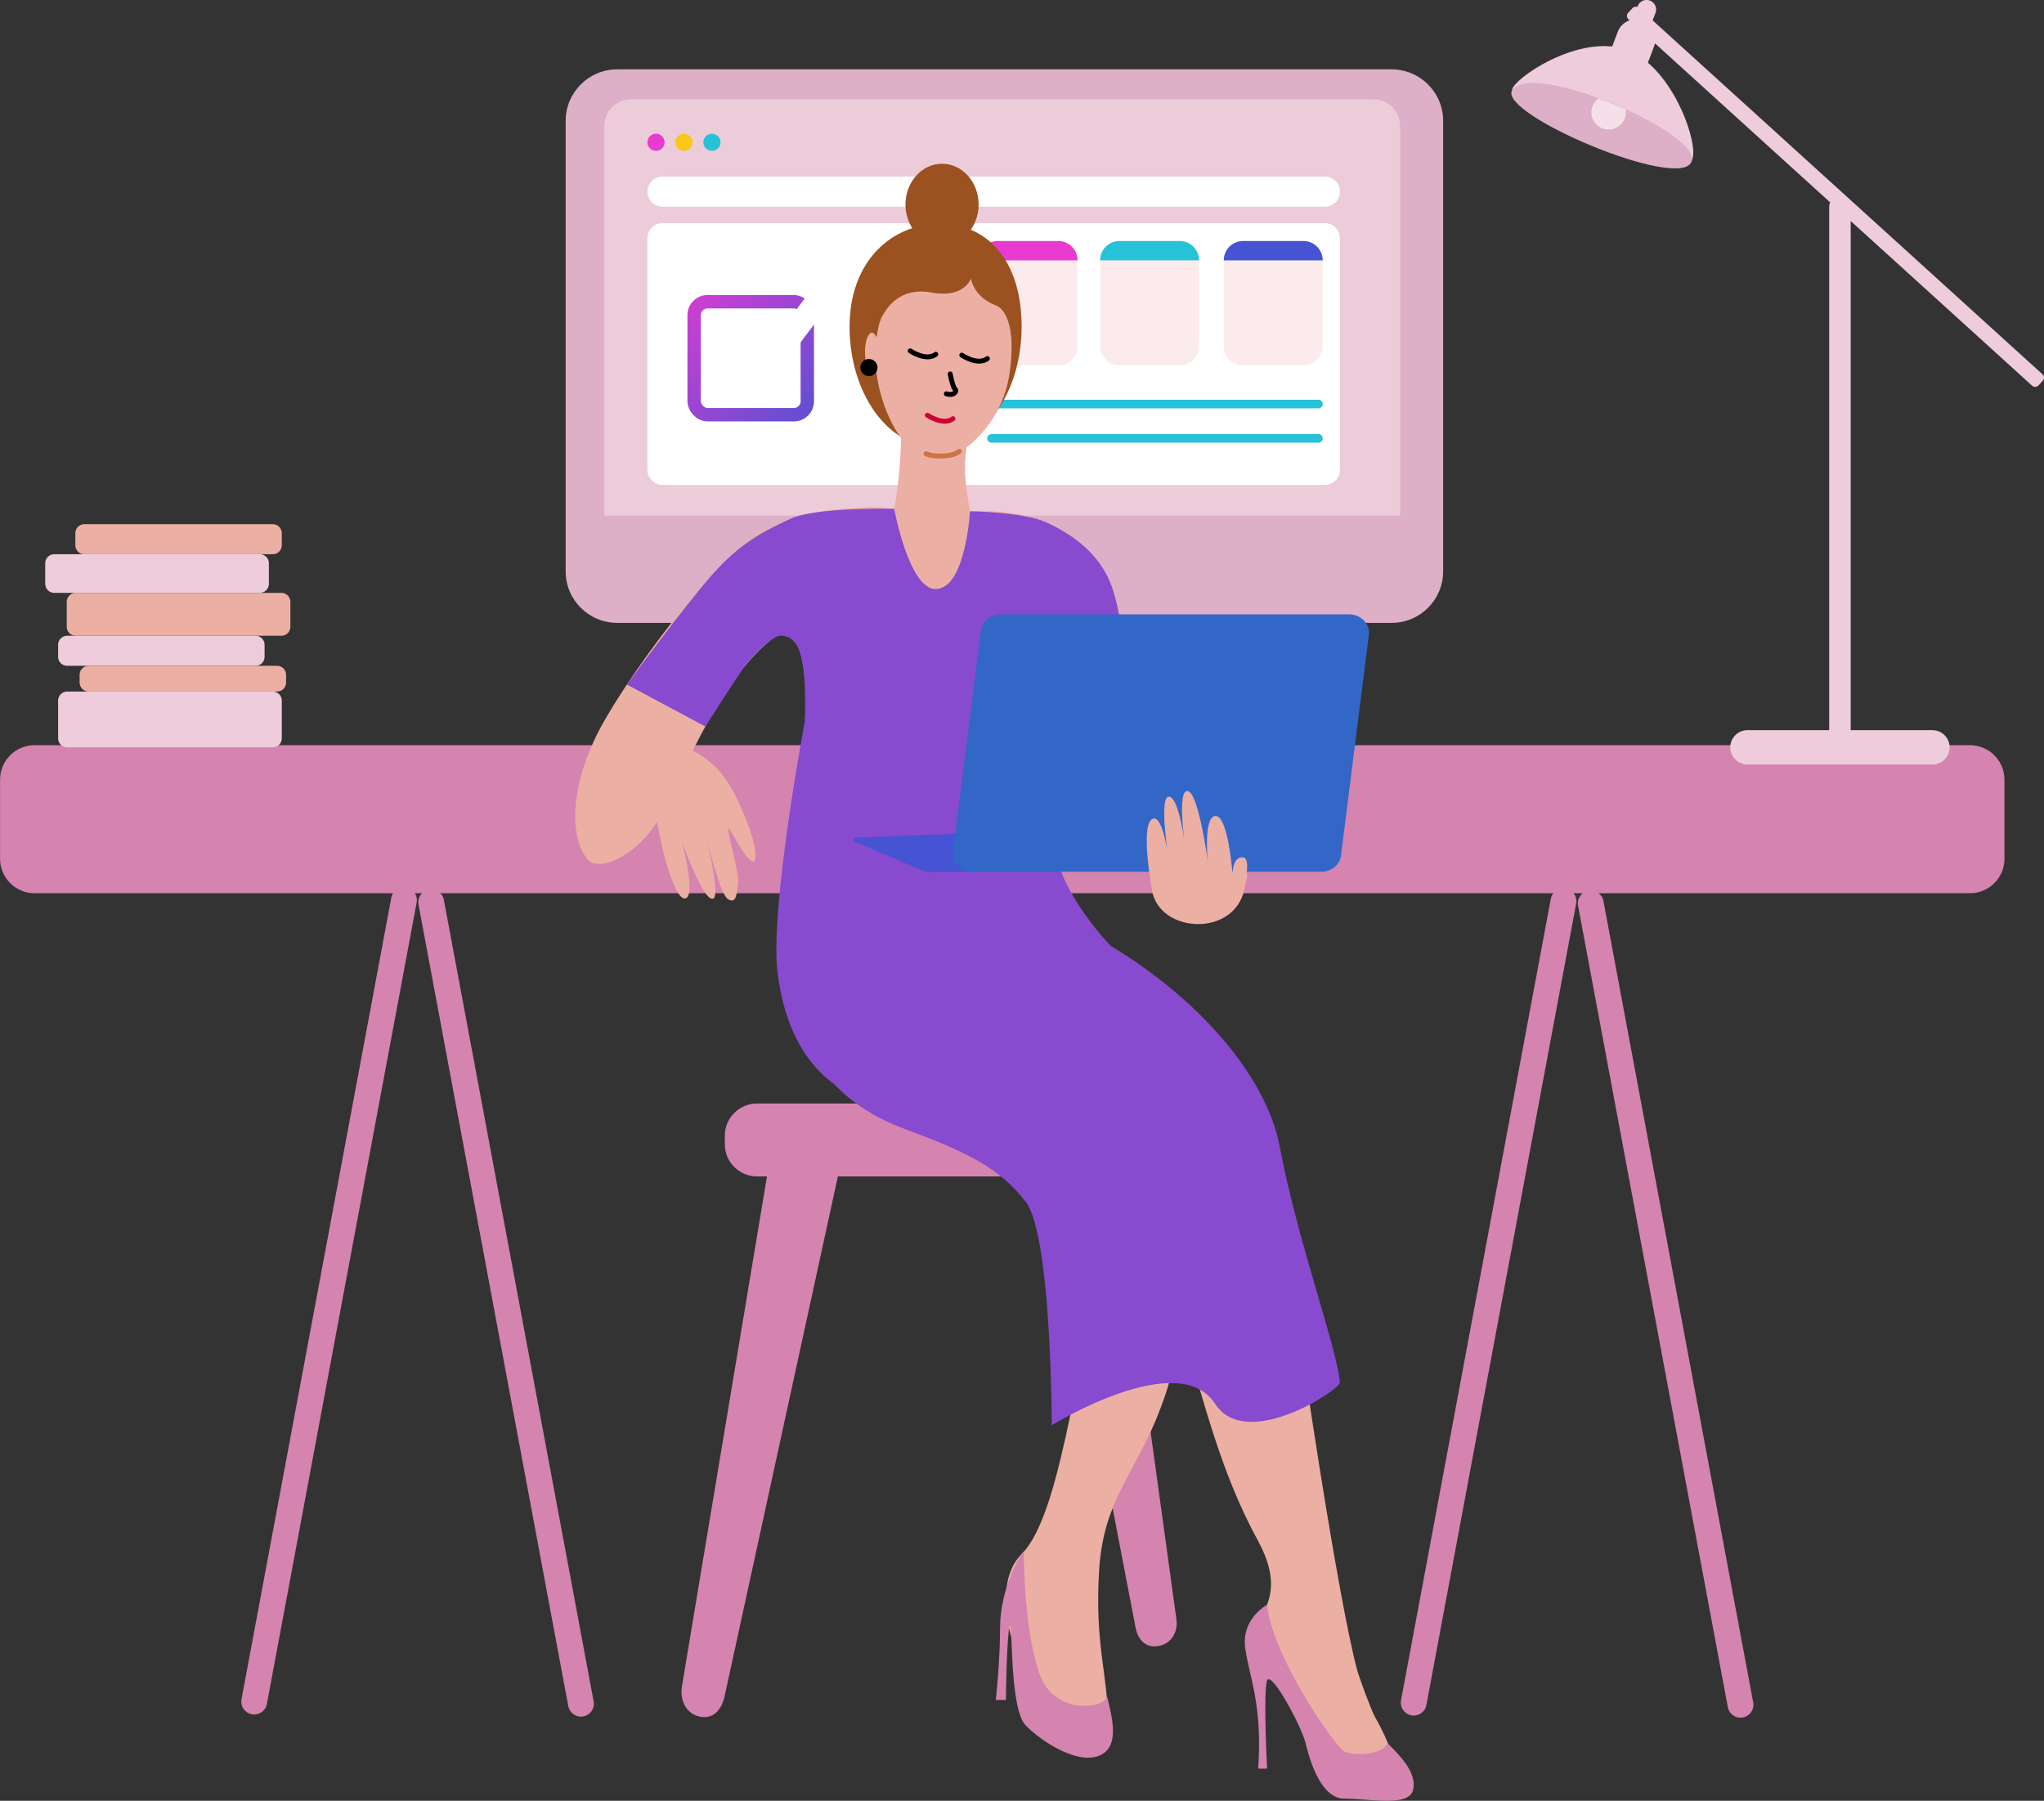 <svg width="656" height="578" viewBox="0 0 656 578" fill="none" xmlns="http://www.w3.org/2000/svg">
<rect x="0" y="0" width="656" height="578" fill="#333333" stroke="none"/>
<g clip-path="url(#clip0_1748_65)">
<path d="M632.228 239.183H11.101C4.979 239.183 0.016 244.135 0.016 250.243V275.64C0.016 281.749 4.979 286.7 11.101 286.7H632.228C638.35 286.7 643.313 281.749 643.313 275.64V250.243C643.313 244.135 638.35 239.183 632.228 239.183Z" fill="#D583AF"/>
<path d="M133.721 289.667C134.14 287.424 132.657 285.266 130.408 284.848C128.16 284.43 125.997 285.909 125.578 288.153L77.51 545.409C77.09 547.652 78.573 549.81 80.822 550.228C83.07 550.646 85.233 549.167 85.652 546.923L133.721 289.667Z" fill="#D583AF"/>
<path d="M182.382 547.609C182.802 549.853 184.964 551.332 187.213 550.914C189.461 550.496 190.944 548.338 190.525 546.095L142.457 288.839C142.038 286.595 139.875 285.116 137.626 285.534C135.378 285.952 133.895 288.11 134.314 290.353L182.382 547.609Z" fill="#D583AF"/>
<path d="M505.854 290.009C506.274 287.766 504.791 285.608 502.542 285.19C500.294 284.772 498.131 286.252 497.712 288.495L449.643 545.751C449.224 547.994 450.707 550.152 452.956 550.57C455.204 550.988 457.367 549.509 457.786 547.266L505.854 290.009Z" fill="#D583AF"/>
<path d="M554.528 547.95C554.947 550.193 557.11 551.672 559.358 551.254C561.607 550.836 563.09 548.678 562.671 546.435L514.602 289.179C514.183 286.936 512.021 285.456 509.772 285.874C507.523 286.292 506.04 288.45 506.46 290.693L554.528 547.95Z" fill="#D583AF"/>
<path d="M224.714 551.019C229.187 551.845 231.824 548.498 232.707 543.76L269 377.189C269.883 372.451 263.519 368.044 259.047 367.217C254.574 366.391 247.796 368.319 246.912 373.057L218.903 540.992C218.019 545.73 220.228 550.179 224.714 551.005V551.019Z" fill="#D583AF"/>
<path d="M371.665 528.334C367.385 529.009 365.011 526.007 364.335 521.806L335.869 373.718C335.193 369.503 341.391 365.688 345.671 365.013C349.95 364.339 356.3 366.143 356.977 370.357L377.532 519.547C378.208 523.762 375.944 527.673 371.665 528.348V528.334Z" fill="#D583AF"/>
<path d="M398.97 354.188H242.978C237.259 354.188 232.624 358.813 232.624 364.518V367.272C232.624 372.977 237.259 377.602 242.978 377.602H398.97C404.688 377.602 409.324 372.977 409.324 367.272V364.518C409.324 358.813 404.688 354.188 398.97 354.188Z" fill="#D583AF"/>
<path d="M446.597 22.257H198.112C188.964 22.257 181.547 29.657 181.547 38.785V183.402C181.547 192.53 188.964 199.93 198.112 199.93H446.597C455.746 199.93 463.162 192.53 463.162 183.402V38.785C463.162 29.657 455.746 22.257 446.597 22.257Z" fill="#DDB0C8"/>
<path d="M202.488 31.899H440.84C445.533 31.899 449.357 35.7 449.357 40.397V165.497H193.971V40.383C193.971 35.7 197.781 31.885 202.488 31.885V31.899Z" fill="#ECCCD9"/>
<path d="M425.199 56.69H212.607C209.939 56.69 207.775 58.848 207.775 61.511C207.775 64.173 209.939 66.331 212.607 66.331H425.199C427.867 66.331 430.031 64.173 430.031 61.511C430.031 58.848 427.867 56.69 425.199 56.69Z" fill="white"/>
<path d="M425.199 71.62H212.607C209.939 71.62 207.775 73.778 207.775 76.44V150.815C207.775 153.477 209.939 155.635 212.607 155.635H425.199C427.867 155.635 430.031 153.477 430.031 150.815V76.44C430.031 73.778 427.867 71.62 425.199 71.62Z" fill="white"/>
<path d="M418.284 77.35H398.985C395.546 77.35 392.759 80.13 392.759 83.561V111.08C392.759 114.51 395.546 117.291 398.985 117.291H418.284C421.723 117.291 424.51 114.51 424.51 111.08V83.561C424.51 80.13 421.723 77.35 418.284 77.35Z" fill="#FCEBEC"/>
<path d="M378.596 77.35H359.296C355.858 77.35 353.07 80.13 353.07 83.561V111.08C353.07 114.51 355.858 117.291 359.296 117.291H378.596C382.034 117.291 384.822 114.51 384.822 111.08V83.561C384.822 80.13 382.034 77.35 378.596 77.35Z" fill="#FCEBEC"/>
<path d="M339.597 77.35H320.297C316.859 77.35 314.071 80.13 314.071 83.561V111.08C314.071 114.51 316.859 117.291 320.297 117.291H339.597C343.035 117.291 345.823 114.51 345.823 111.08V83.561C345.823 80.13 343.035 77.35 339.597 77.35Z" fill="#FCEBEC"/>
<path d="M320.297 77.35H339.597C343.034 77.35 345.823 80.132 345.823 83.561H314.071C314.071 80.132 316.86 77.35 320.297 77.35Z" fill="#E93AD2"/>
<path d="M359.296 77.35H378.596C382.033 77.35 384.822 80.132 384.822 83.561H353.07C353.07 80.132 355.859 77.35 359.296 77.35Z" fill="#26C2D8"/>
<path d="M398.985 77.35H418.284C421.722 77.35 424.51 80.132 424.51 83.561H392.759C392.759 80.132 395.547 77.35 398.985 77.35Z" fill="#4653D2"/>
<path d="M423.129 128.31H318.213C317.451 128.31 316.833 128.926 316.833 129.687C316.833 130.448 317.451 131.064 318.213 131.064H423.129C423.891 131.064 424.509 130.448 424.509 129.687C424.509 128.926 423.891 128.31 423.129 128.31Z" fill="#26C2D8"/>
<path d="M423.129 139.328H318.213C317.451 139.328 316.833 139.945 316.833 140.706C316.833 141.466 317.451 142.083 318.213 142.083H423.129C423.891 142.083 424.509 141.466 424.509 140.706C424.509 139.945 423.891 139.328 423.129 139.328Z" fill="#26C2D8"/>
<path d="M210.536 48.426C212.061 48.426 213.297 47.193 213.297 45.672C213.297 44.15 212.061 42.917 210.536 42.917C209.012 42.917 207.775 44.15 207.775 45.672C207.775 47.193 209.012 48.426 210.536 48.426Z" fill="#E93AD2"/>
<path d="M219.51 48.426C221.035 48.426 222.271 47.193 222.271 45.672C222.271 44.15 221.035 42.917 219.51 42.917C217.985 42.917 216.749 44.15 216.749 45.672C216.749 47.193 217.985 48.426 219.51 48.426Z" fill="#F9C818"/>
<path d="M228.483 48.426C230.008 48.426 231.244 47.193 231.244 45.672C231.244 44.15 230.008 42.917 228.483 42.917C226.958 42.917 225.722 44.15 225.722 45.672C225.722 47.193 226.958 48.426 228.483 48.426Z" fill="#26C2D8"/>
<path d="M245.049 133.819C256.486 133.819 265.757 124.569 265.757 113.159C265.757 101.749 256.486 92.5 245.049 92.5C233.613 92.5 224.342 101.749 224.342 113.159C224.342 124.569 233.613 133.819 245.049 133.819Z" fill="white"/>
<path d="M272.658 104.896C272.658 83.603 286.394 71.841 301.648 71.841C316.902 71.841 327.877 83.603 327.877 104.896C327.877 126.189 315.522 143.46 300.268 143.46C285.013 143.46 272.658 126.189 272.658 104.896Z" fill="#9B5120"/>
<path d="M282.322 110.405C282.322 110.405 280.941 106.273 279.561 106.81C278.18 107.347 276.8 111.782 278.18 117.291C279.243 121.52 282.322 118.669 282.322 118.669" fill="#ECAFA3"/>
<path d="M289.224 136.574C289.224 136.574 289.638 155.057 285.289 170.607C280.941 186.157 302.794 206.004 302.794 206.004L312.692 173.761C311.312 159.988 307.598 152.84 311.312 137.951" fill="#ECAFA3"/>
<path d="M323.735 121.395C320.988 136.546 308.577 147.468 300.322 147.523C289.251 147.605 280.954 128.392 280.94 114.55C280.927 96.645 290.604 83.299 304.353 84.291C322.327 85.585 326.869 104.179 323.749 121.395H323.735Z" fill="#ECAFA3"/>
<path d="M279.56 162.743C276.799 163.39 258.853 161.971 243.668 171.007C228.483 180.042 199.466 219.474 191.21 236.525C182.955 253.576 182.928 268.795 188.45 275.682C192.011 280.117 203.635 274.993 210.537 264.319C217.439 253.645 229.864 217.835 249.19 204.062C268.517 190.289 253.332 312.869 253.332 312.869C253.332 312.869 363.935 317.001 345.823 307.36C325.116 296.341 322.355 281.191 322.355 281.191L359.628 198.553C359.628 198.553 356.287 161.903 311.311 164.12C298.086 164.767 290.604 163.39 279.56 162.743Z" fill="#ECAFA3"/>
<path d="M292.108 112.608C292.108 112.608 297.202 116.079 300.322 113.724" stroke="black" stroke-width="1.574" stroke-linecap="round" stroke-linejoin="round"/>
<path d="M308.674 113.985C308.674 113.985 313.768 117.456 316.888 115.101" stroke="black" stroke-width="1.574" stroke-linecap="round" stroke-linejoin="round"/>
<path d="M297.63 133.268C297.63 133.268 302.724 136.739 305.844 134.383" stroke="#CE0036" stroke-width="1.574" stroke-linecap="round" stroke-linejoin="round"/>
<path d="M593.961 66.331C593.961 64.429 592.416 62.888 590.51 62.888C588.604 62.888 587.059 64.429 587.059 66.331V237.117C587.059 239.018 588.604 240.56 590.51 240.56C592.416 240.56 593.961 239.018 593.961 237.117V66.331Z" fill="#EECCDC"/>
<path d="M523.902 2.626L522.537 4.123C521.993 4.72 522.036 5.643 522.634 6.186L652.183 123.796C652.781 124.339 653.706 124.295 654.25 123.699L655.616 122.201C656.16 121.605 656.116 120.682 655.519 120.139L525.969 2.528C525.372 1.986 524.446 2.029 523.902 2.626Z" fill="#EECCDC"/>
<path d="M620.191 234.362H560.83C557.781 234.362 555.309 236.829 555.309 239.872C555.309 242.914 557.781 245.381 560.83 245.381H620.191C623.24 245.381 625.712 242.914 625.712 239.872C625.712 236.829 623.24 234.362 620.191 234.362Z" fill="#EECCDC"/>
<path d="M516.053 18.541L519.19 10.227C520.411 6.992 524.039 5.352 527.281 6.57C530.524 7.788 532.168 11.408 530.947 14.643L527.81 22.957L516.053 18.541Z" fill="#EECCDC"/>
<path d="M525.587 1.963L522.396 10.419C521.8 11.999 522.601 13.763 524.185 14.358C525.769 14.953 527.536 14.154 528.133 12.574L531.323 4.118C531.92 2.537 531.119 0.774 529.535 0.179C527.951 -0.416 526.183 0.383 525.587 1.963Z" fill="#EECCDC"/>
<path d="M485.539 28.138C488.507 23.194 508.745 10.55 522.674 16.238C537.196 22.161 545.341 46.608 543.063 51.194C538.618 60.188 481.329 35.782 485.525 28.152L485.539 28.138Z" fill="#EECCDC"/>
<path d="M485.264 29.047C491.31 18.951 547.247 43.109 542.801 52.089C538.356 61.069 481.067 36.677 485.264 29.047Z" fill="#DDB0C8"/>
<path d="M510.83 35.08C510.278 38.068 512.279 40.947 515.275 41.484C518.271 42.021 521.156 40.038 521.694 37.049C521.819 36.388 521.791 35.727 521.694 35.093C518.837 33.84 515.91 32.669 512.997 31.65C511.907 32.449 511.106 33.647 510.844 35.08H510.83Z" fill="#F5E0EA"/>
<path d="M87.551 168.252H27.059C25.466 168.252 24.174 169.541 24.174 171.131V175.015C24.174 176.604 25.466 177.893 27.059 177.893H87.551C89.144 177.893 90.436 176.604 90.436 175.015V171.131C90.436 169.541 89.144 168.252 87.551 168.252Z" fill="#ECAFA3"/>
<path d="M82.03 204.062H21.538C19.944 204.062 18.652 205.351 18.652 206.941V210.825C18.652 212.414 19.944 213.703 21.538 213.703H82.03C83.623 213.703 84.915 212.414 84.915 210.825V206.941C84.915 205.351 83.623 204.062 82.03 204.062Z" fill="#EECCDC"/>
<path d="M88.932 213.703H28.44C26.846 213.703 25.555 214.992 25.555 216.582V219.088C25.555 220.678 26.846 221.967 28.44 221.967H88.932C90.525 221.967 91.817 220.678 91.817 219.088V216.582C91.817 214.992 90.525 213.703 88.932 213.703Z" fill="#ECAFA3"/>
<path d="M83.41 177.893H17.396C15.803 177.893 14.511 179.182 14.511 180.772V187.41C14.511 189 15.803 190.289 17.396 190.289H83.41C85.003 190.289 86.295 189 86.295 187.41V180.772C86.295 179.182 85.003 177.893 83.41 177.893Z" fill="#EECCDC"/>
<path d="M87.552 221.967H21.538C19.944 221.967 18.652 223.256 18.652 224.845V236.993C18.652 238.583 19.944 239.872 21.538 239.872H87.552C89.145 239.872 90.437 238.583 90.437 236.993V224.845C90.437 223.256 89.145 221.967 87.552 221.967Z" fill="#EECCDC"/>
<path d="M90.312 190.289H24.298C22.705 190.289 21.413 191.578 21.413 193.168V201.183C21.413 202.773 22.705 204.062 24.298 204.062H90.312C91.906 204.062 93.197 202.773 93.197 201.183V193.168C93.197 191.578 91.906 190.289 90.312 190.289Z" fill="#ECAFA3"/>
<path d="M385.925 354.987C385.925 354.987 376.648 317.621 367.909 312.869C352.724 304.605 335.468 276.398 340.3 272.927C336.711 264.87 341.239 244.114 348.583 224.721L335.814 216.031L258.908 228.137C258.908 228.137 246.953 290.928 249.521 312.001C253.317 343.17 271.263 352.811 283.687 354.188C296.111 355.565 295.808 354.188 308.536 354.188C322.34 354.188 385.911 354.987 385.911 354.987H385.925Z" fill="#884ACE"/>
<path d="M286.974 163.293C286.974 163.293 291.75 189.242 300.35 189.077C309.931 188.898 311.311 164.106 311.311 164.106C311.311 164.106 328.443 164.313 335.759 167.646C343.076 170.979 353.264 177.19 357.143 189.242C361.008 201.293 359.559 209.116 359.559 209.116L334.793 249.499L289.721 238.481L258.274 231.208C258.274 231.208 258.867 219.198 257.487 212.312C256.534 207.588 254.726 204.048 250.585 204.048C247.824 204.048 240.921 210.934 238.547 214.447C235.344 219.157 226.385 233.192 226.385 233.192L201.191 219.722C201.191 219.722 219.897 194.131 229.035 183.939C238.174 173.747 245.753 170.263 253.691 166.503C261.628 162.743 287.001 163.293 287.001 163.293H286.974Z" fill="#884ACE"/>
<path d="M301.482 279.869L338.23 279.814C340.053 279.745 341.53 279.249 341.502 278.712L336.463 267.432C336.436 266.894 334.931 266.523 333.109 266.591L275.723 268.836C273.901 268.905 273.804 269.346 273.832 269.883L295.367 279.139C297.727 280.199 299.646 279.938 301.469 279.869H301.482Z" fill="#4653D2"/>
<path d="M424.026 279.813H312.236C308.688 279.813 305.789 277.128 305.789 273.85L314.721 203.152C314.721 199.874 317.62 197.189 321.167 197.189H432.958C436.505 197.189 439.404 199.874 439.404 203.152L430.473 273.85C430.473 277.128 427.574 279.813 424.026 279.813Z" fill="#3267C8"/>
<path d="M209.267 250.559C209.267 250.559 213.808 236.084 222.961 241.235C232.114 246.386 235.317 253.011 239.527 263.272C243.738 273.533 244.373 284.882 234.971 267.473C231.203 260.49 237.36 279.262 236.904 283.367C236.449 287.471 236.145 290.212 233.563 288.545C230.982 286.879 226.481 268.216 226.481 268.216C226.481 268.216 231.299 287.375 228.939 288.408C225.791 289.785 218.902 270.324 218.902 270.324C218.902 270.324 223.375 287.168 220.09 288.325C216.804 289.482 212.966 273.822 212.966 273.822L209.17 256.385L209.28 250.559H209.267Z" fill="#ECAFA3"/>
<path d="M302.338 78.727C308.818 78.727 314.072 72.869 314.072 65.643C314.072 58.416 308.818 52.558 302.338 52.558C295.857 52.558 290.604 58.416 290.604 65.643C290.604 72.869 295.857 78.727 302.338 78.727Z" fill="#9B5120"/>
<path d="M278.87 120.735C280.395 120.735 281.631 119.502 281.631 117.98C281.631 116.459 280.395 115.226 278.87 115.226C277.346 115.226 276.109 116.459 276.109 117.98C276.109 119.502 277.346 120.735 278.87 120.735Z" fill="black"/>
<path d="M307.86 144.838C305.955 146.738 299.259 146.738 297.188 145.623" stroke="#CE7442" stroke-width="1.574" stroke-linecap="round" stroke-linejoin="round"/>
<path d="M304.961 120.032C304.961 120.032 305.679 124.067 306.48 124.853C307.28 125.638 306.107 127.18 303.719 126.395" stroke="black" stroke-width="1.574" stroke-linecap="round" stroke-linejoin="round"/>
<path d="M312.692 85.614C312.692 85.614 312.568 96.356 298.887 93.877C283.701 91.123 280.94 107.65 280.94 107.65L283.701 89.745L296.126 81.482L312.692 85.614Z" fill="#9B5120"/>
<path d="M311.311 86.99C311.393 91.618 314.016 95.86 319.594 98.009C323.873 99.662 324.481 107.65 324.481 107.65L326.496 100.764L317.481 83.561L311.311 86.99Z" fill="#9B5120"/>
<path d="M267.136 333.528C267.136 333.528 311.311 376.225 356.866 398.262C345.822 428.562 341.681 485.032 327.876 498.805C312.595 514.052 334.779 562.161 355.486 551.143C355.486 537.37 351.344 527.728 352.725 504.314C354.312 477.429 367.91 471.259 376.193 440.394C385.331 406.319 387.623 389.599 379.147 364.311C370.671 339.024 359.627 328.474 345.822 324.108C332.018 319.742 268.861 321.628 268.861 321.628L267.136 333.515V333.528Z" fill="#ECAFA3"/>
<path d="M341.681 387.243C387.236 406.526 377.573 446.467 403.802 494.673C416.64 518.266 394.249 520.801 406.563 531.86C420.367 544.256 425.972 567.946 440.992 571.127C453.002 573.675 444.967 557.588 441.268 551.046C440.053 548.898 436.188 538.361 435.553 535.979C429.63 514.038 417.786 435.725 414.846 412.021C410.511 377.01 410.953 377.712 395.519 359.683C378.167 339.41 350.005 333.611 336.159 329.383C267.205 308.296 315.452 334.892 276.799 334.892C276.799 334.892 292.743 366.515 341.681 387.23V387.243Z" fill="#ECAFA3"/>
<path d="M256.093 318.378C256.093 318.378 253.332 348.679 290.605 362.452C309.641 369.49 320.975 374.848 329.258 385.866C337.54 396.885 337.54 457.486 337.54 457.486C337.54 457.486 378.195 432.281 389.998 450.599C399.924 465.998 430.239 445.999 430.032 443.713C428.983 432.171 416.448 398.482 410.705 367.961C406.564 345.924 384.476 318.378 348.584 299.096L256.093 318.378Z" fill="#884ACE"/>
<path d="M369.691 285.501C369.691 285.501 365.95 265.351 369.691 262.941C373.432 260.531 375.296 277.32 375.296 277.32C375.296 277.32 371.582 255.035 375.296 255.71C379.009 256.385 380.97 276.232 380.97 276.232C380.97 276.232 377.353 254.14 380.97 253.892C384.587 253.644 387.596 276.232 387.596 276.232C387.596 276.232 386.188 261.908 390.15 261.908C394.112 261.908 395.506 279.813 395.506 279.813C402.409 277.059 399.814 282.609 399.648 283.945C397.467 301.244 371.762 299.894 369.677 285.501H369.691Z" fill="#ECAFA3"/>
<path d="M398.322 275.186C395.616 275.682 395.671 279.8 395.671 279.8C397.065 281.301 399.661 283.932 400.13 279.759C400.13 279.759 401.027 274.69 398.322 275.186Z" fill="#ECAFA3"/>
<path d="M406.659 515.085C406.659 515.085 398.28 519.464 399.66 529.106C401.041 538.747 405.182 547.011 403.802 567.67H406.659C406.659 567.67 405.376 542.851 406.659 539.422C407.943 535.992 417.607 553.897 418.987 559.406C419.663 562.078 423.128 577.311 431.411 577.311C439.694 577.311 452.118 580.066 453.499 574.557C454.879 569.047 449.357 563.538 445.216 559.406C443.835 563.538 434.172 563.538 431.411 562.161C428.65 560.784 408.123 531.364 406.659 515.085Z" fill="#D583AF"/>
<path d="M328.539 497.992C326.496 500.182 320.974 511.104 320.974 522.219C320.974 533.334 319.594 545.633 319.594 545.633H322.838C322.838 545.633 323.017 525.538 324.067 521.819C325.116 518.101 323.735 548.388 329.257 553.897C334.779 559.406 345.823 566.293 352.726 563.538C359.628 560.783 356.867 551.142 355.349 544.628C354.258 546.749 351.304 547.451 348.198 547.534C341.765 547.713 335.897 543.677 333.744 537.631C331.287 530.744 328.857 518.734 328.539 498.006V497.992Z" fill="#D583AF"/>
<rect x="222.772" y="96.851" width="36.323" height="36.256" rx="4.296" stroke="url(#paint0_linear_1748_65)" stroke-width="4.296"/>
<mask id="path-66-outside-1_1748_65" maskUnits="userSpaceOnUse" x="225.846" y="90" width="42" height="40" fill="black">
<rect fill="white" x="225.846" y="90" width="42" height="40"/>
<path fill-rule="evenodd" clip-rule="evenodd" d="M239.916 126.666C240.558 127.353 241.499 127.301 242.095 126.509L265.278 95.705C265.916 94.857 265.916 93.483 265.278 92.635C264.64 91.788 263.606 91.788 262.968 92.635L240.865 122.005L230.634 108.411C229.996 107.564 228.962 107.564 228.324 108.411C227.686 109.259 227.686 110.633 228.324 111.481L239.406 126.205C239.557 126.407 239.731 126.56 239.916 126.666Z"/>
</mask>
<path fill-rule="evenodd" clip-rule="evenodd" d="M239.916 126.666C240.558 127.353 241.499 127.301 242.095 126.509L265.278 95.705C265.916 94.857 265.916 93.483 265.278 92.635C264.64 91.788 263.606 91.788 262.968 92.635L240.865 122.005L230.634 108.411C229.996 107.564 228.962 107.564 228.324 108.411C227.686 109.259 227.686 110.633 228.324 111.481L239.406 126.205C239.557 126.407 239.731 126.56 239.916 126.666Z" fill="url(#paint1_linear_1748_65)"/>
<path d="M242.095 126.509L243.583 127.628L243.583 127.628L242.095 126.509ZM239.916 126.666L241.277 125.395L241.084 125.188L240.838 125.048L239.916 126.666ZM265.278 95.705L266.765 96.825L266.765 96.825L265.278 95.705ZM265.278 92.635L263.79 93.755L263.79 93.755L265.278 92.635ZM262.968 92.635L261.48 91.516V91.516L262.968 92.635ZM240.865 122.005L239.377 123.124L240.865 125.101L242.352 123.124L240.865 122.005ZM230.634 108.411L229.147 109.531L229.147 109.531L230.634 108.411ZM228.324 108.411L229.812 109.531H229.812L228.324 108.411ZM228.324 111.481L226.837 112.6L226.837 112.6L228.324 111.481ZM239.406 126.205L237.918 127.325L237.918 127.325L239.406 126.205ZM240.608 125.39C240.587 125.418 240.672 125.3 240.899 125.284C241.129 125.269 241.261 125.378 241.277 125.395L238.555 127.936C239.213 128.64 240.136 129.067 241.147 128.999C242.154 128.932 243.008 128.392 243.583 127.628L240.608 125.39ZM263.79 94.586L240.608 125.39L243.583 127.628L266.765 96.825L263.79 94.586ZM263.79 93.755C263.827 93.803 263.895 93.947 263.895 94.17C263.895 94.394 263.827 94.537 263.79 94.586L266.765 96.825C267.367 96.025 267.618 95.058 267.618 94.17C267.618 93.283 267.367 92.315 266.765 91.516L263.79 93.755ZM264.455 93.755C264.469 93.736 264.453 93.764 264.391 93.797C264.327 93.832 264.234 93.861 264.123 93.861C264.012 93.861 263.918 93.832 263.854 93.797C263.792 93.764 263.776 93.736 263.79 93.755L266.765 91.516C266.149 90.697 265.21 90.138 264.123 90.138C263.035 90.138 262.097 90.697 261.48 91.516L264.455 93.755ZM242.352 123.124L264.455 93.755L261.48 91.516L239.377 120.885L242.352 123.124ZM229.147 109.531L239.377 123.124L242.352 120.885L232.122 107.292L229.147 109.531ZM229.812 109.531C229.825 109.512 229.81 109.54 229.748 109.573C229.684 109.608 229.59 109.637 229.479 109.637C229.368 109.637 229.275 109.608 229.211 109.573C229.149 109.54 229.133 109.512 229.147 109.531L232.122 107.292C231.505 106.472 230.567 105.914 229.479 105.914C228.392 105.914 227.453 106.472 226.837 107.292L229.812 109.531ZM229.812 110.361C229.775 110.313 229.707 110.169 229.707 109.946C229.707 109.723 229.775 109.579 229.812 109.531L226.837 107.292C226.235 108.091 225.984 109.058 225.984 109.946C225.984 110.834 226.235 111.801 226.837 112.6L229.812 110.361ZM240.893 125.086L229.812 110.361L226.837 112.6L237.918 127.325L240.893 125.086ZM240.838 125.048C240.893 125.08 240.906 125.103 240.893 125.086L237.918 127.325C238.208 127.71 238.569 128.04 238.995 128.283L240.838 125.048Z" fill="white" mask="url(#path-66-outside-1_1748_65)"/>
</g>
<defs>
<linearGradient id="paint0_linear_1748_65" x1="269.021" y1="143.02" x2="212.075" y2="86.843" gradientUnits="userSpaceOnUse">
<stop stop-color="#4653D2"/>
<stop offset="1" stop-color="#E93AD2"/>
</linearGradient>
<linearGradient id="paint1_linear_1748_65" x1="265.756" y1="110.744" x2="227.846" y2="110.744" gradientUnits="userSpaceOnUse">
<stop stop-color="#4653D2"/>
<stop offset="1" stop-color="#E93AD2"/>
</linearGradient>
<clipPath id="clip0_1748_65">
<rect width="655.984" height="578" fill="white" transform="translate(0.016)"/>
</clipPath>
</defs>
</svg>
